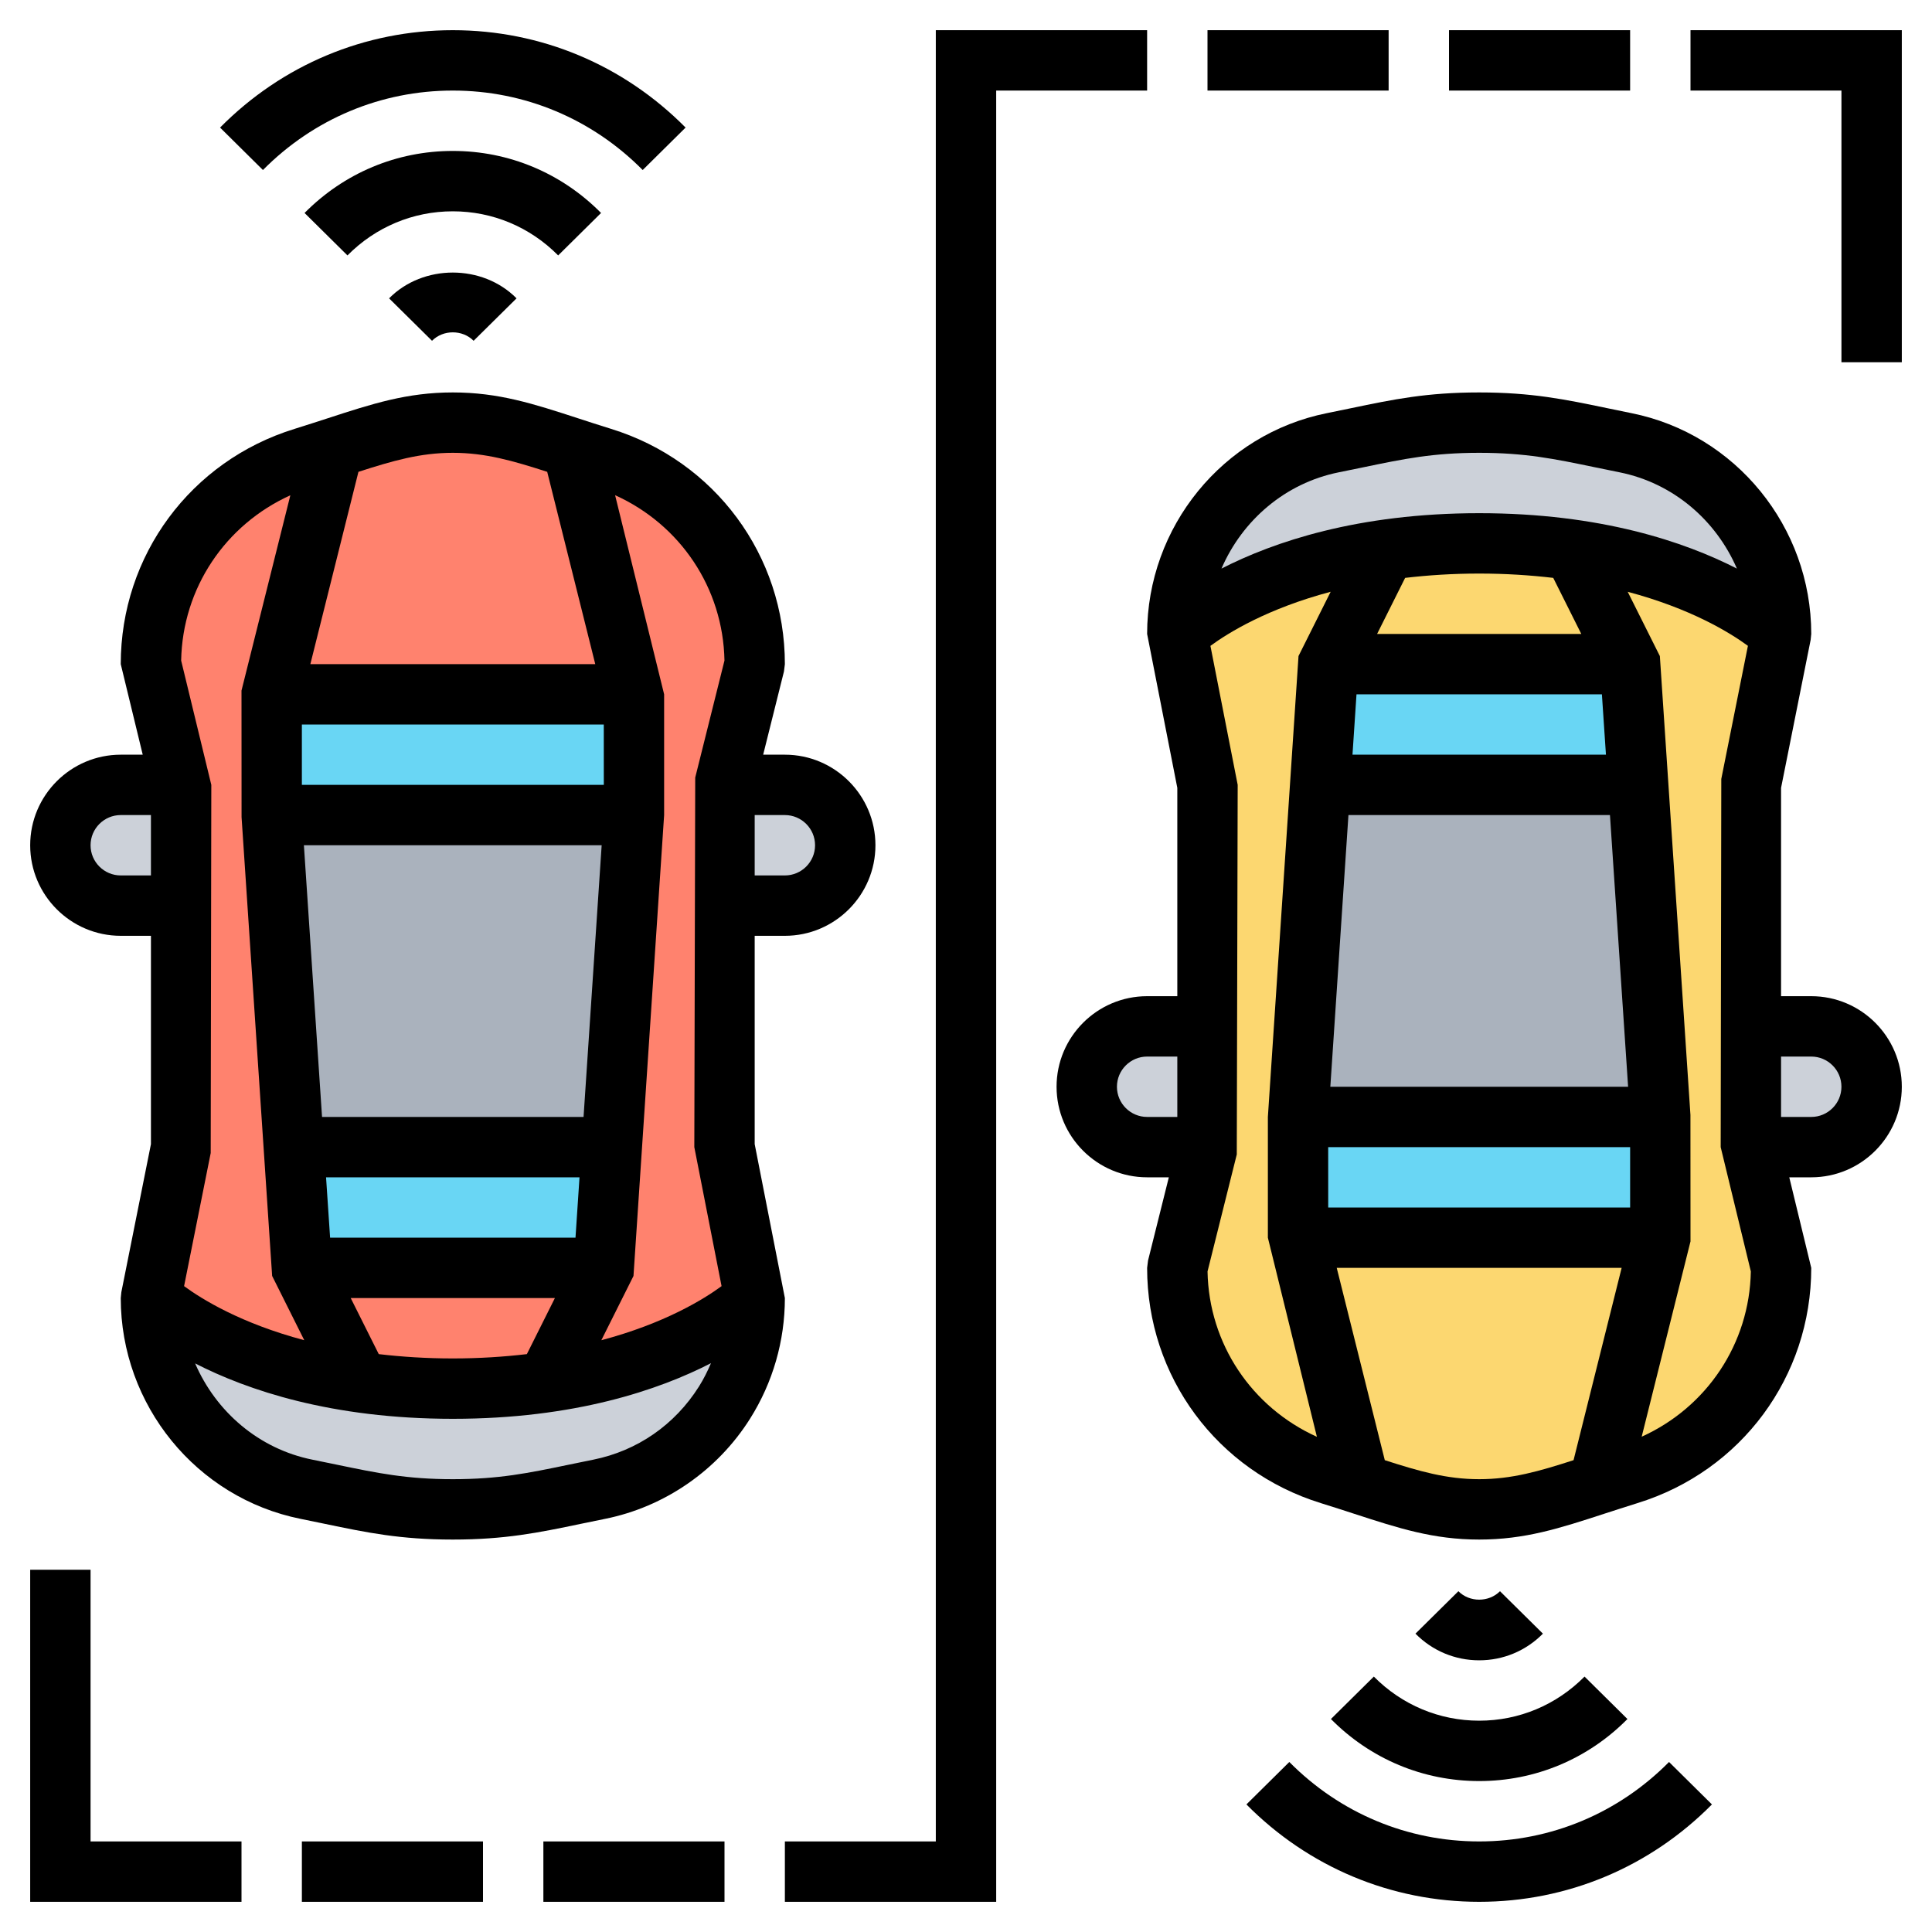 <?xml version="1.0" ?><svg id="Layer_1_1_" style="enable-background:new 0 0 64 64;" version="1.1" viewBox="0 0 64 64" xml:space="preserve" xmlns="http://www.w3.org/2000/svg" xmlns:xlink="http://www.w3.org/1999/xlink"><g><g><path d="M24,26v4v8l1,5c0,0-2.1,2.1-6.89,2.78L20,42l0.27-3.98L21,27v-4l-2-8l0.04-0.13    c0.28,0.1,0.58,0.19,0.9,0.29c1.5,0.46,2.77,1.39,3.66,2.59c0.89,1.2,1.4,2.68,1.4,4.25L24,26z" style="fill:#FF826E;"/><path d="M9,23v4l0.73,11.02L10,42l1.89,3.78C7.1,45.1,5,43,5,43l1-5v-8v-4l-1-4c0-3.14,2.05-5.91,5.06-6.84    c0.32-0.1,0.62-0.19,0.9-0.29L11,15L9,23z" style="fill:#FF826E;"/><path d="M18.11,45.78C22.9,45.1,25,43,25,43c0,1.26-0.36,2.45-1,3.46c-0.91,1.45-2.38,2.52-4.15,2.87    C18.02,49.7,16.93,50,15,50s-3.02-0.3-4.85-0.67c-1.5-0.3-2.79-1.11-3.7-2.24C5.54,45.97,5,44.54,5,43c0,0,2.1,2.1,6.89,2.78    C12.82,45.92,13.86,46,15,46S17.18,45.92,18.11,45.78z" style="fill:#CCD1D9;"/><path d="M20,42l-1.89,3.78C17.18,45.92,16.14,46,15,46s-2.18-0.08-3.11-0.22L10,42H20z" style="fill:#FF826E;"/><path d="M19,15l2,8H9l2-8l-0.04-0.13C12.47,14.38,13.57,14,15,14s2.53,0.38,4.04,0.87L19,15z" style="fill:#FF826E;"/><polygon points="21,27 20.27,38.02 20,38 10,38 9.73,38.02 9,27   " style="fill:#AAB2BD;"/><polygon points="20.27,38.02 20,42 10,42 9.73,38.02 10,38 20,38   " style="fill:#69D6F4;"/><rect height="4" style="fill:#69D6F4;" width="12" x="9" y="23"/><path d="M6,26v4H4c-0.55,0-1.05-0.22-1.41-0.59C2.22,29.05,2,28.55,2,28c0-1.1,0.9-2,2-2H6z" style="fill:#CCD1D9;"/><path d="M26,26c1.1,0,2,0.9,2,2c0,0.55-0.22,1.05-0.59,1.41C27.05,29.78,26.55,30,26,30h-2v-4H26z" style="fill:#CCD1D9;"/><path d="M61.41,34.59C61.78,34.95,62,35.45,62,36c0,1.1-0.9,2-2,2h-2v-4h2    C60.55,34,61.05,34.22,61.41,34.59z" style="fill:#CCD1D9;"/><path d="M40,34v4h-2c-1.1,0-2-0.9-2-2c0-0.55,0.22-1.05,0.59-1.41C36.95,34.22,37.45,34,38,34H40z" style="fill:#CCD1D9;"/><path d="M58,34v4l1,4c0,1.57-0.51,3.05-1.4,4.25c-0.89,1.2-2.16,2.13-3.66,2.59    c-0.32,0.1-0.62,0.19-0.9,0.29L53,49l2-8v-4l-0.73-11.02L54,22l-1.89-3.78C56.9,18.9,59,21,59,21l-1,5V34z" style="fill:#FCD770;"/><path d="M43,41l2,8l-0.04,0.13c-0.28-0.1-0.58-0.19-0.9-0.29C41.05,47.91,39,45.14,39,42l1-4v-4v-8l-1-5    c0,0,2.1-2.1,6.89-2.78L44,22l-0.27,3.98L43,37V41z" style="fill:#FCD770;"/><path d="M52.11,18.22C51.18,18.08,50.14,18,49,18s-2.18,0.08-3.11,0.22C41.1,18.9,39,21,39,21    c0-1.54,0.54-2.97,1.45-4.09c0.91-1.13,2.2-1.94,3.7-2.24C45.98,14.3,47.07,14,49,14s3.02,0.3,4.85,0.67    c3,0.6,5.15,3.26,5.15,6.33C59,21,56.9,18.9,52.11,18.22z" style="fill:#CCD1D9;"/><path d="M52.11,18.22L54,22H44l1.89-3.78C46.82,18.08,47.86,18,49,18S51.18,18.08,52.11,18.22z" style="fill:#FCD770;"/><path d="M55,41l-2,8l0.04,0.13C51.53,49.62,50.43,50,49,50s-2.53-0.38-4.04-0.87L45,49l-2-8H55z" style="fill:#FCD770;"/><polygon points="54.27,25.98 55,37 43,37 43.73,25.98 44,26 54,26   " style="fill:#AAB2BD;"/><polygon points="54.27,25.98 54,26 44,26 43.73,25.98 44,22 54,22   " style="fill:#69D6F4;"/><rect height="4" style="fill:#69D6F4;" width="12" x="43" y="37"/></g><g><path d="M15,3c2.375,0,4.609,0.935,6.29,2.632l1.421-1.406C20.652,2.146,17.913,1,15,1S9.348,2.146,7.29,4.226L8.71,5.632    C10.391,3.935,12.625,3,15,3z"/><path d="M19.911,7.055C18.599,5.729,16.855,5,15,5s-3.599,0.729-4.911,2.055l1.421,1.406C12.443,7.519,13.683,7,15,7    s2.557,0.519,3.49,1.461L19.911,7.055z"/><path d="M12.889,9.883l1.422,1.406c0.369-0.373,1.009-0.373,1.378,0l1.422-1.406C15.985,8.744,14.015,8.744,12.889,9.883z"/><path d="M25,37.901V31h1c1.654,0,3-1.346,3-3s-1.346-3-3-3h-0.719l0.689-2.758L26,22c0-3.599-2.315-6.731-5.762-7.795    c-0.395-0.122-0.759-0.241-1.103-0.353C17.673,13.376,16.518,13,15,13c-1.517,0-2.672,0.376-4.135,0.853    c-0.344,0.111-0.708,0.23-1.104,0.353C6.315,15.27,4,18.401,4,22l0.728,3H4c-1.654,0-3,1.346-3,3s1.346,3,3,3h1v6.901l-0.98,4.902    L4,43c0,3.544,2.505,6.62,5.957,7.314l0.802,0.165C12.159,50.771,13.265,51,15,51s2.841-0.229,4.241-0.521l0.803-0.165    c1.972-0.396,3.723-1.605,4.802-3.317h0C25.601,45.8,26,44.417,26,43L25,37.901z M27,28c0,0.552-0.449,1-1,1h-1v-2h1    C26.551,27,27,27.448,27,28z M23.999,21.882l-0.969,3.876L23,38l0.903,4.605c-0.597,0.438-1.891,1.236-3.983,1.792l1.065-2.129    L22,27v-4l-1.624-6.596C22.533,17.378,23.954,19.479,23.999,21.882z M12.547,44.857L11.618,43h6.764l-0.929,1.857    C16.7,44.945,15.888,45,15,45S13.3,44.945,12.547,44.857z M10,24h10.001l0.001,2H10V24z M19.064,41h-8.129l-0.134-2h8.396    L19.064,41z M19.931,28l-0.6,9h-8.663l-0.601-9H19.931z M18.127,15.63L19.719,22h-9.438l1.593-6.37C13.017,15.261,13.923,15,15,15    C16.077,15,16.983,15.261,18.127,15.63z M9.618,16.407L8,22.877l0.002,4.189l1.013,15.201l1.064,2.129    c-2.09-0.555-3.384-1.353-3.981-1.791l0.882-4.41L7,26l-0.999-4.118C6.046,19.481,7.465,17.382,9.618,16.407z M4,29    c-0.551,0-1-0.448-1-1s0.449-1,1-1h1v2H4z M19.651,48.354l-0.816,0.167C17.496,48.799,16.529,49,15,49s-2.496-0.201-3.834-0.479    l-0.815-0.167c-1.777-0.357-3.196-1.589-3.887-3.189C8.185,46.047,10.972,47,15,47c4.04,0,6.832-0.959,8.552-1.843    c-0.114,0.266-0.242,0.526-0.398,0.773C22.354,47.2,21.109,48.061,19.651,48.354z"/><path d="M49,61c-2.375,0-4.609-0.935-6.29-2.632l-1.421,1.406C43.348,61.854,46.087,63,49,63s5.652-1.146,7.71-3.226l-1.421-1.406    C53.609,60.065,51.375,61,49,61z"/><path d="M44.089,56.945C45.401,58.271,47.145,59,49,59s3.599-0.729,4.911-2.055l-1.421-1.406C51.557,56.481,50.317,57,49,57    s-2.557-0.519-3.49-1.461L44.089,56.945z"/><path d="M51.111,54.117l-1.422-1.406c-0.369,0.373-1.009,0.373-1.378,0l-1.422,1.406C47.452,54.687,48.202,55,49,55    S50.548,54.687,51.111,54.117z"/><path d="M60,33h-1v-6.901l0.98-4.902L60,21c0-3.546-2.505-6.622-5.957-7.314l-0.802-0.165C51.841,13.229,50.735,13,49,13    s-2.841,0.229-4.241,0.521l-0.803,0.165C40.505,14.378,38,17.454,38,21l1,5.099V33h-1c-1.654,0-3,1.346-3,3s1.346,3,3,3h0.719    l-0.689,2.758L38,42c0,3.599,2.315,6.73,5.761,7.795c0.395,0.122,0.76,0.241,1.104,0.353C46.328,50.624,47.483,51,49,51    c1.518,0,2.673-0.376,4.136-0.853c0.344-0.111,0.708-0.23,1.103-0.353C57.685,48.731,60,45.599,60,42l-0.728-3H60    c1.654,0,3-1.346,3-3S61.654,33,60,33z M44.349,15.646l0.816-0.167C46.504,15.201,47.471,15,49,15s2.496,0.201,3.834,0.479    l0.816,0.167c1.777,0.357,3.196,1.588,3.887,3.189C55.815,17.954,53.028,17,49,17s-6.815,0.954-8.537,1.835    C41.154,17.235,42.573,16.003,44.349,15.646z M54,40H43.999l-0.001-2H54V40z M44.936,23h8.129l0.134,2h-8.396L44.936,23z     M44.069,36l0.6-9h8.663l0.601,9H44.069z M45.618,21l0.929-1.857C47.3,19.055,48.112,19,49,19s1.7,0.055,2.453,0.143L52.382,21    H45.618z M37,36c0-0.552,0.449-1,1-1h1v2h-1C37.449,37,37,36.552,37,36z M40.001,42.118l0.969-3.876L41,26l-0.903-4.605    c0.597-0.438,1.891-1.236,3.983-1.792l-1.065,2.129L42,37v4l1.624,6.596C41.468,46.622,40.046,44.521,40.001,42.118z     M45.873,48.37L44.281,42h9.438l-1.593,6.37C50.983,48.739,50.077,49,49,49C47.923,49,47.017,48.739,45.873,48.37z M54.383,47.593    L56,41.123l-0.002-4.189l-1.013-15.201l-1.065-2.129c2.093,0.556,3.387,1.354,3.982,1.79l-0.882,4.41L57,38l0.999,4.118    C57.954,44.519,56.536,46.618,54.383,47.593z M60,37h-1v-2h1c0.551,0,1,0.448,1,1S60.551,37,60,37z"/><polygon points="56,1 56,3 61,3 61,12 63,12 63,1   "/><rect height="2" width="6" x="48" y="1"/><rect height="2" width="6" x="40" y="1"/><polygon points="3,52 1,52 1,63 8,63 8,61 3,61   "/><rect height="2" width="6" x="10" y="61"/><rect height="2" width="6" x="18" y="61"/><polygon points="38,1 31,1 31,61 26,61 26,63 33,63 33,3 38,3   "/></g></g></svg>